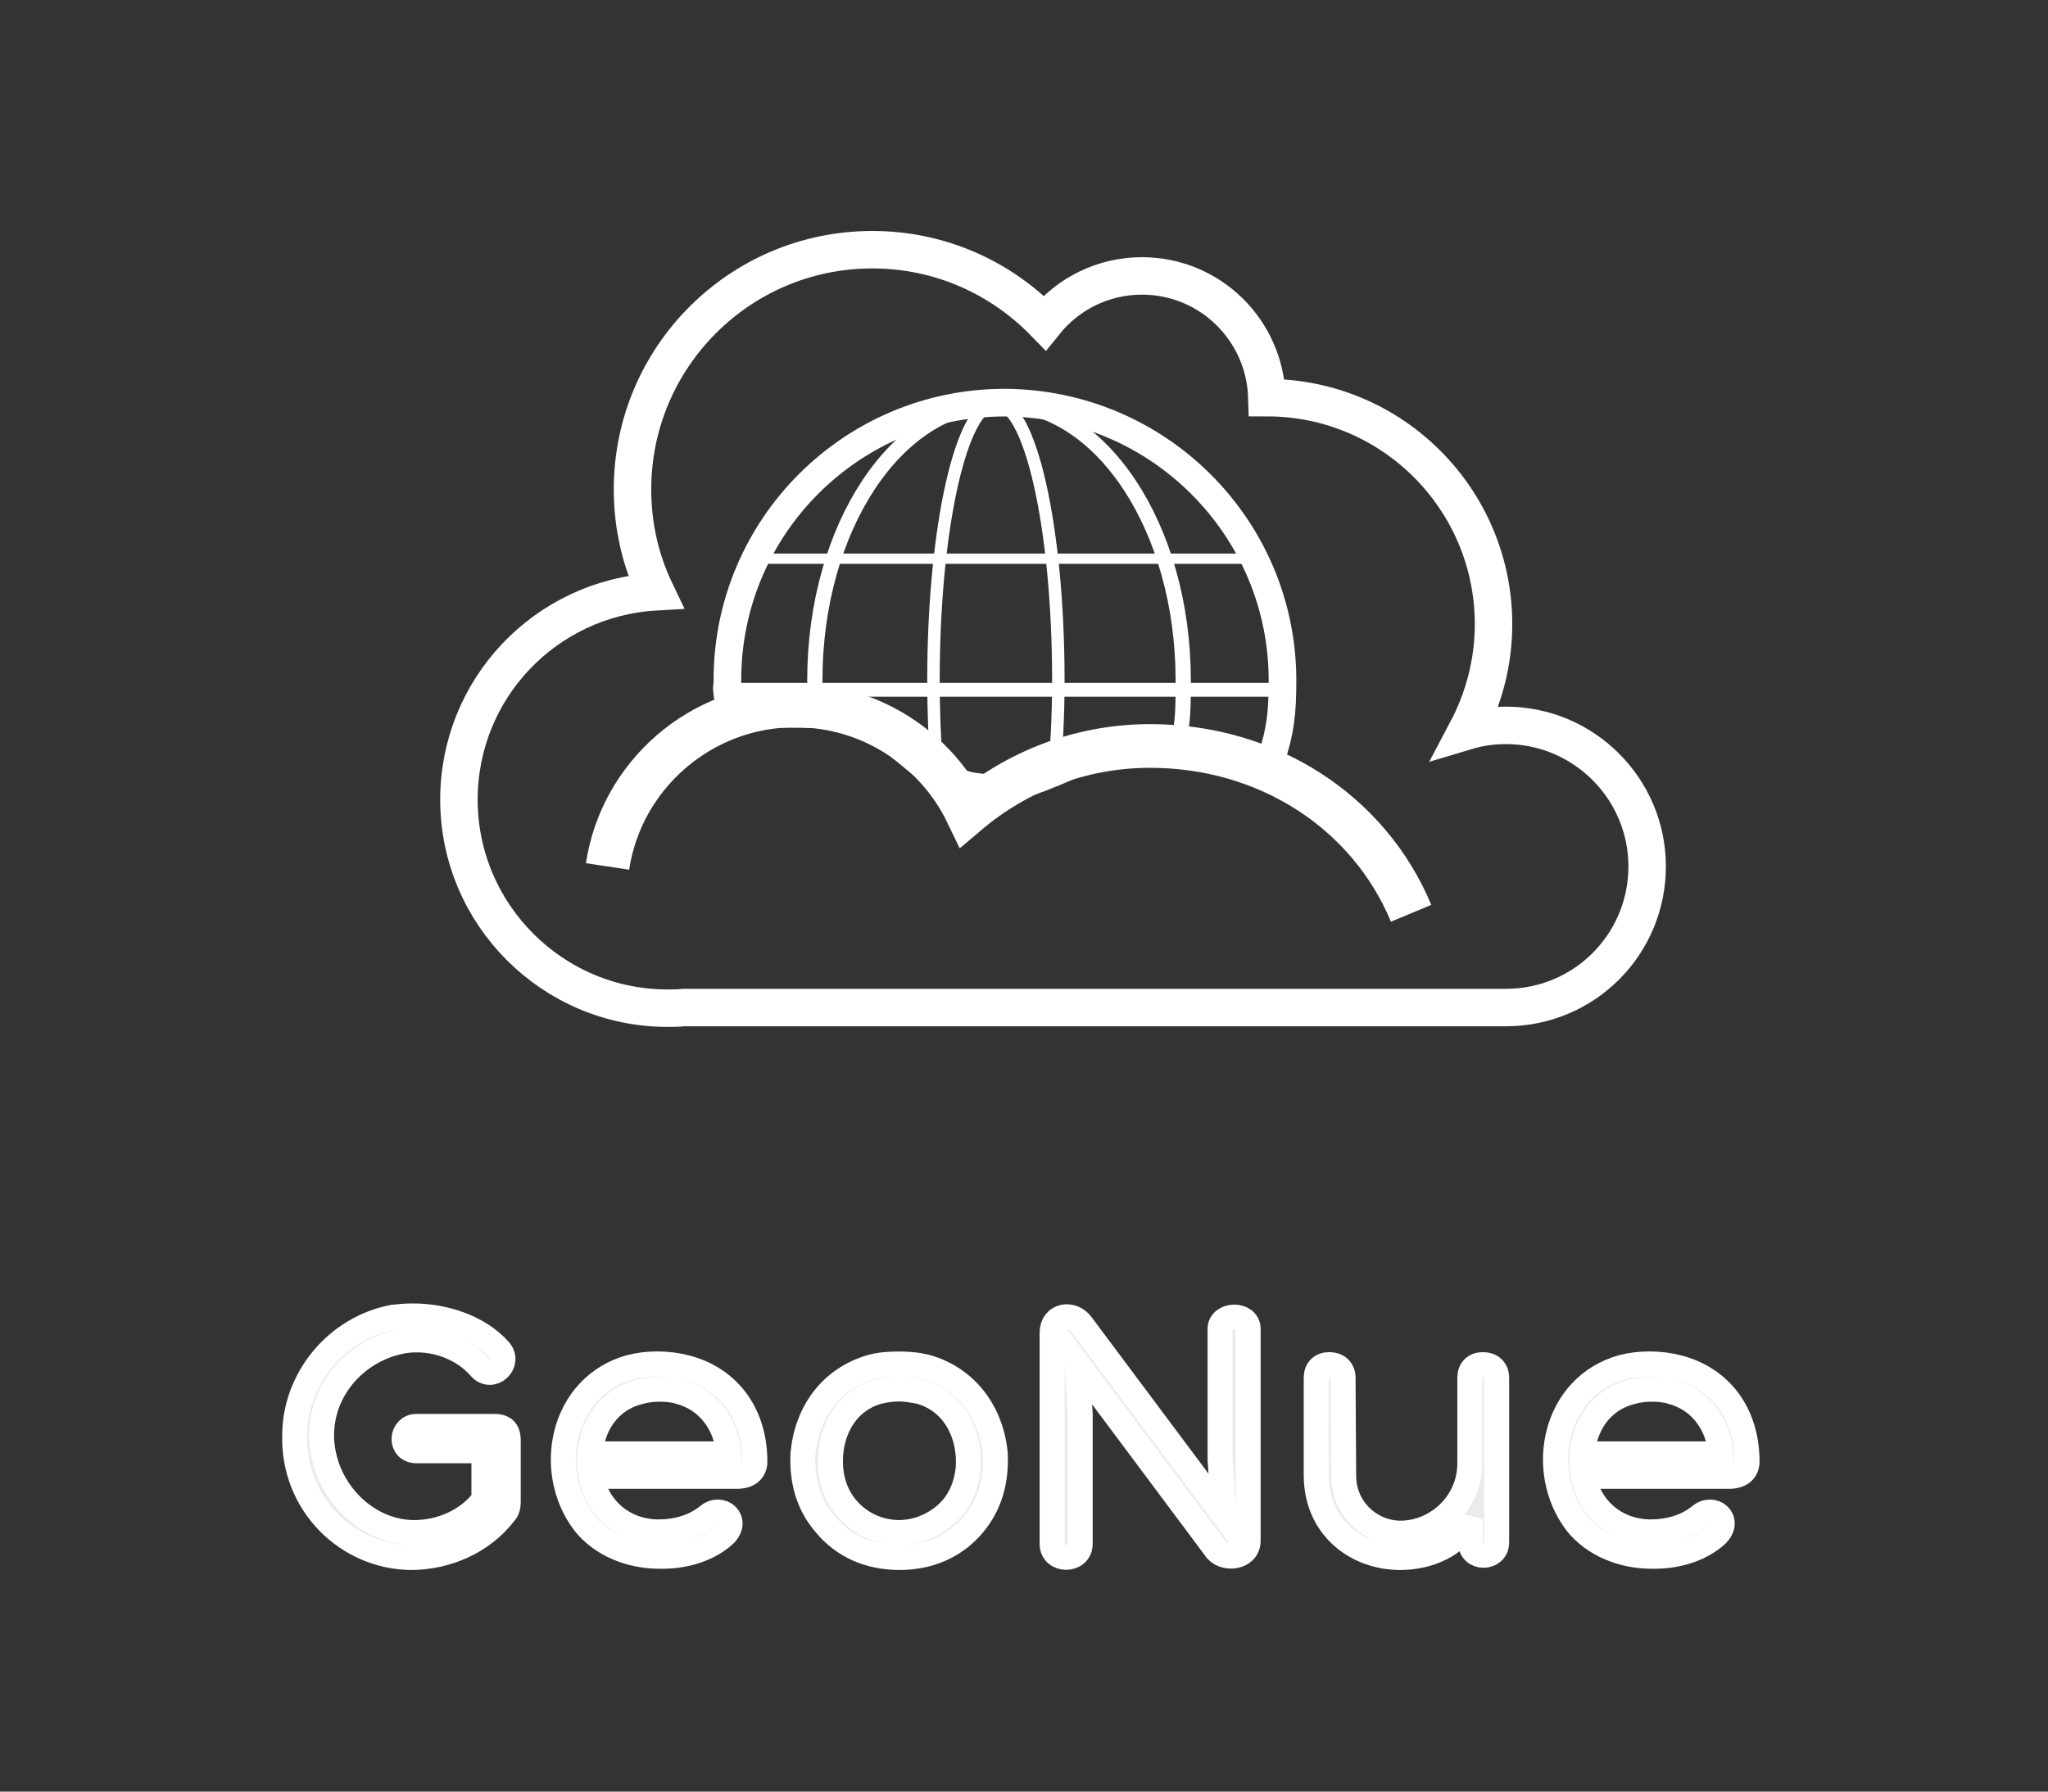 <?xml version="1.0" encoding="utf-8"?>
<!-- Generator: Adobe Illustrator 22.1.0, SVG Export Plug-In . SVG Version: 6.00 Build 0)  -->
<svg version="1.1" xmlns="http://www.w3.org/2000/svg" xmlns:xlink="http://www.w3.org/1999/xlink" x="0px" y="0px"
	 viewBox="0 0 328 287" style="enable-background:new 0 0 328 287;" xml:space="preserve">
<rect x="0" y="0" width="328" height="287" fill="#333333" stroke="none"/>
<style type="text/css">
	.st0{fill:none;stroke:#FFFFFF;stroke-width:6;}
	.st1{fill:none;stroke:#FFFFFF;stroke-width:4.426;}
	.st2{fill:none;stroke:#FFFFFF;stroke-width:2.439;}
	.st3{fill:none;stroke:#FFFFFF;stroke-width:1.997;}
	.st4{fill:none;stroke:#FFFFFF;stroke-width:2.213;}
	.st5{fill:none;stroke:#FFFFFF;stroke-width:1.647;}
	.st6{opacity:0.9;enable-background:new    ;}
	.st7{fill:#FFFFFF;}
	.st8{enable-background:new    ;}
	.st9{fill:none;stroke:#FFFFFF;stroke-width:4;}
	.st10{fill:none;stroke:#FFFFFF;stroke-width:7;stroke-miterlimit:10;}
</style>
<g id="Livello_2">
</g>
<g id="Livello_1">
	<g id="Livello_1_1_">
		<path class="st0" d="M241.2,116.2c-2.2,0-4.3,0.3-6.3,0.9c2.7-5.1,4.3-10.9,4.3-17.1c0-20-16.2-36.3-36.3-36.3c0,0,0,0,0,0
			c-0.3-10.8-9.1-19.5-20-19.5c-6.3,0-11.9,2.9-15.6,7.5c-7-7.2-16.7-11.7-27.6-11.7c-21.2,0-38.4,17.2-38.4,38.4
			c0,5.9,1.3,11.4,3.7,16.4c-17.6,1-31.5,15.5-31.5,33.3c0,18.4,15,33.4,33.4,33.4c0.9,0,1.7,0,2.6-0.1h130.3c0.5,0,0.9,0,1.4,0
			c12.5,0,22.6-10.1,22.6-22.6C263.8,126.3,253.6,116.2,241.2,116.2z"/>
	</g>
	<g id="Livello_7">
		<path class="st1" d="M205.4,109c0,5-0.3,8.1-1.8,12.5c-1.4,4.3-13.1-4.6-21-2.9c-9.8,2.1-18.9,9.5-27.7,7.8
			c-5.8-1.1-10.4-7.9-16.6-10.6c-7.7-3.3-21.2,1-21.8-4.6c-0.2-1.6,0-0.7,0-2.3c0-24.5,19.9-44.4,44.4-44.4
			C185.5,64.6,205.4,84.5,205.4,109z"/>
		<path class="st2" d="M189.5,109c0,4.5,0,6.6-0.9,10.7c-0.5,2.7-9.7,0.5-11.9,1.1c-4.8,1.4-5.8,5.1-14.5,4.7
			c-13.8-0.7-4.1-1.2-20.1-8.8c-3.2-1.5-11.1,0-11.5-4c-0.1-1.8-0.1-1.8-0.1-3.7c0-24.5,13.2-44.4,29.5-44.4
			C176.3,64.6,189.5,84.5,189.5,109z"/>
		<path class="st3" d="M168.7,125.3c0.5-5.3,0.8-10.2,0.8-16.3c0-24.5-4.5-44.4-10-44.4c-5.5,0-10,19.9-10,44.4
			c0,4.9,0.2,9.6,0.5,13.9c0.7,9.3,10,5.8,11.6,5.2"/>
		<line class="st4" x1="116.5" y1="110.5" x2="206.4" y2="110.5"/>
		<line class="st5" x1="120.9" y1="89.5" x2="201.4" y2="89.5"/>
		<g class="st6">
			<path class="st7" d="M81.5,242.4c-3.6,4.6-9.5,7.1-15.4,7.1c-10.4-0.1-19.3-8.5-19.1-19.7c0-9,6.9-17.2,16.1-18.9
				c0.9-0.1,2.1-0.2,3.1-0.2c5.2,0,10.9,1.8,14.2,5.6c1.8,2.1-1.3,4.9-3.1,2.8c-3.4-3.8-9-5.2-13.5-4.1c-6.6,1.5-12.4,7.3-12.4,15
				c0.1,8.3,7,15.3,14.8,15.5c4.5,0.1,9.1-1.8,11.8-5.3v-7.9H67.1c-2.8,0-2.5-3.9,0-3.9h12.8c1.7,0,2.3,0.9,2.3,2.2v9.9
				C82.2,241.1,82.1,241.9,81.5,242.4z"/>
			<path class="st7" d="M110.3,219c6.8,1.8,11,7.3,11.2,14.8v-0.1c0.1,1.3-0.5,2.7-3,2.7H94.7c0.8,4.8,5,8.9,11,8.9
				c2.8,0,5.7-0.7,8-2.5c2.1-1.9,5.2,0.5,2.9,2.9c-2.8,2.5-6.8,3.6-10.7,3.5c-4.7,0-9.4-1.8-12.2-5.3c-6.5-8.4-3.7-22,7.5-25.1
				C104.1,218.2,107.3,218.3,110.3,219L110.3,219L110.3,219z M94.5,232.9h22.7c-0.4-5-3.6-8.9-8.3-10h0.1c-2-0.5-4.5-0.5-6.5,0.1
				C97.7,224.2,94.9,228.1,94.5,232.9z"/>
			<path class="st7" d="M132,244.2c-2.7-3.1-3.9-6.9-3.7-11.3c0.6-6.6,4.5-12.1,11.2-13.9c1.4-0.4,3.1-0.5,4.6-0.5
				c1.4,0,2.9,0.1,4.5,0.5c6.6,1.8,10.7,7.3,11.2,13.9c0.2,4.4-1,8.2-3.6,11.3c-3,3.5-7.3,5.3-12.1,5.3
				C139.2,249.5,134.9,247.7,132,244.2z M144,222.5c-1.1,0-2.3,0.2-3.2,0.4c-5.1,1.3-8,5.9-8,11.2c0,2.7,0.8,5.4,2.7,7.5
				c2.1,2.5,5.3,3.9,8.6,3.9c3.3,0,6.6-1.5,8.7-3.9c1.7-2,2.7-4.8,2.7-7.4c0-5.4-3-10-8.1-11.3C146.3,222.6,145.1,222.5,144,222.5z"
				/>
			<path class="st7" d="M195.6,212.8c0-2.5,4.6-2.6,4.6,0v33.9c0,3-4.2,3.3-5.4,1.2l-22.5-29.6l0.5,8.2v20.9c0,2.9-4.6,3-4.6,0
				v-33.9c0-3,3.4-3.4,4.9-1.2l23.2,30.4l-0.6-8.9L195.6,212.8L195.6,212.8z"/>
			<path class="st7" d="M214.7,236.4c0,5.4,4.5,9.2,9.3,9.2c5.8,0,11.3-4.7,11.3-11.2v-13.7c0-1.3,0.8-2.1,2.2-2.1s2.3,0.8,2.3,2.1
				v26.5c0,2.7-4.3,2.8-4.3-0.1v-3.7c-2.2,4.3-6.8,6.2-11.5,6.2c-7,0-13.7-4.7-13.7-13.2v-15.7c0-1.3,0.8-2.1,2.2-2.1
				c1.3,0,2.2,0.8,2.2,2.1L214.7,236.4L214.7,236.4z"/>
			<path class="st7" d="M268.6,219c6.8,1.8,11,7.3,11.2,14.8v-0.1c0.1,1.3-0.5,2.7-3,2.7H253c0.8,4.8,5,8.9,11,8.9
				c2.8,0,5.7-0.7,8-2.5c2.1-1.9,5.2,0.5,2.9,2.9c-2.8,2.5-6.8,3.6-10.7,3.5c-4.7,0-9.4-1.8-12.2-5.3c-6.5-8.4-3.7-22,7.5-25.1
				C262.3,218.2,265.6,218.3,268.6,219L268.6,219L268.6,219z M252.8,232.9h22.7c-0.4-5-3.6-8.9-8.3-10h0.1c-2-0.5-4.5-0.5-6.5,0.1
				C256,224.2,253.1,228.1,252.8,232.9z"/>
		</g>
		<g class="st8">
			<path class="st9" d="M80.8,242.4c-3.5,4.6-9.3,7.1-15,7.1c-10.1-0.1-18.9-8.5-18.6-19.6c0-9,6.7-17.2,15.8-18.9
				c0.9-0.1,2-0.2,3.1-0.2c5.1,0,10.6,1.8,13.9,5.5c1.8,2.1-1.2,4.9-3.1,2.8c-3.3-3.8-8.8-5.2-13.2-4.1c-6.5,1.5-12.2,7.3-12.2,15
				c0.1,8.3,6.8,15.3,14.5,15.5c4.4,0.1,8.9-1.8,11.5-5.3v-7.8H66.7c-2.8,0-2.5-3.9,0-3.9h12.5c1.7,0,2.2,0.9,2.2,2.2v9.9
				C81.4,241.2,81.3,241.9,80.8,242.4z"/>
			<path class="st9" d="M110,219.1c6.7,1.8,10.8,7.3,10.9,14.8v-0.1c0.1,1.3-0.5,2.7-2.9,2.7H94.7c0.8,4.8,4.9,8.9,10.8,8.9
				c2.7,0,5.5-0.7,7.8-2.5c2.1-1.9,5.1,0.5,2.8,2.9c-2.7,2.5-6.7,3.6-10.5,3.5c-4.6,0-9.2-1.8-12-5.3c-6.4-8.4-3.6-22,7.4-25
				C103.8,218.3,107,218.3,110,219.1L110,219.1z M94.5,232.9h22.2c-0.4-5-3.5-8.9-8.1-10h0.1c-1.9-0.5-4.4-0.5-6.4,0.1
				C97.6,224.2,94.9,228.2,94.5,232.9z"/>
			<path class="st9" d="M132.2,244.2c-2.7-3.1-3.8-6.9-3.6-11.3c0.6-6.6,4.4-12,10.9-13.9c1.4-0.4,3-0.5,4.5-0.5
				c1.4,0,2.8,0.1,4.4,0.5c6.4,1.8,10.4,7.3,11,13.9c0.2,4.4-0.9,8.2-3.5,11.3c-2.9,3.5-7.1,5.3-11.8,5.3
				C139.2,249.5,135.1,247.7,132.2,244.2z M143.9,222.5c-1.1,0-2.2,0.2-3.1,0.4c-5,1.3-7.8,5.9-7.8,11.2c0,2.7,0.8,5.4,2.6,7.5
				c2.1,2.5,5.2,3.9,8.4,3.9c3.2,0,6.4-1.5,8.5-3.9c1.7-2,2.6-4.8,2.6-7.4c0-5.4-2.9-10-7.9-11.3C146.2,222.7,145,222.5,143.9,222.5
				z"/>
			<path class="st9" d="M195.4,212.9c0-2.5,4.5-2.6,4.5,0v33.9c0,2.9-4.1,3.2-5.3,1.2l-22.1-29.6l0.5,8.1v20.8c0,2.9-4.5,2.9-4.5,0
				v-33.8c0-2.9,3.3-3.4,4.8-1.2l22.7,30.4l-0.6-8.9L195.4,212.9L195.4,212.9z"/>
			<path class="st9" d="M215.2,236.4c0,5.4,4.4,9.2,9.1,9.2c5.7,0,11.1-4.7,11.1-11.2v-13.7c0-1.3,0.8-2.1,2.1-2.1s2.2,0.8,2.2,2.1
				v26.4c0,2.7-4.2,2.8-4.2-0.1v-3.7c-2.1,4.3-6.7,6.2-11.3,6.2c-6.8,0-13.4-4.7-13.4-13.2v-15.6c0-1.3,0.8-2.1,2.1-2.1
				c1.3,0,2.2,0.8,2.2,2.1L215.2,236.4L215.2,236.4z"/>
			<path class="st9" d="M268.9,219.1c6.7,1.8,10.8,7.3,10.9,14.8v-0.1c0.1,1.3-0.5,2.7-2.9,2.7h-23.3c0.8,4.8,4.9,8.9,10.8,8.9
				c2.7,0,5.5-0.7,7.8-2.5c2.1-1.9,5.1,0.5,2.8,2.9c-2.7,2.5-6.7,3.6-10.5,3.5c-4.6,0-9.2-1.8-12-5.3c-6.4-8.4-3.6-22,7.4-25
				C262.7,218.3,265.9,218.3,268.9,219.1L268.9,219.1z M253.4,232.9h22.2c-0.4-5-3.5-8.9-8.1-10h0.1c-1.9-0.5-4.4-0.5-6.4,0.1
				C256.5,224.2,253.8,228.2,253.4,232.9z"/>
		</g>
		<path class="st3" d="M188.1,122.5"/>
	</g>
	<g id="Livello_8">
		<path class="st10" d="M226,146.3c-6.8-16.3-23-26.8-41.8-26.8c-11.2,0-21.4,4.1-29.3,10.8c-4.9-10.2-15.4-17.3-27.5-17.3
			c-15.2,0-27.9,11.2-30.1,25.8"/>
	</g>
	<g id="Livello_3">
	</g>
</g>
</svg>
